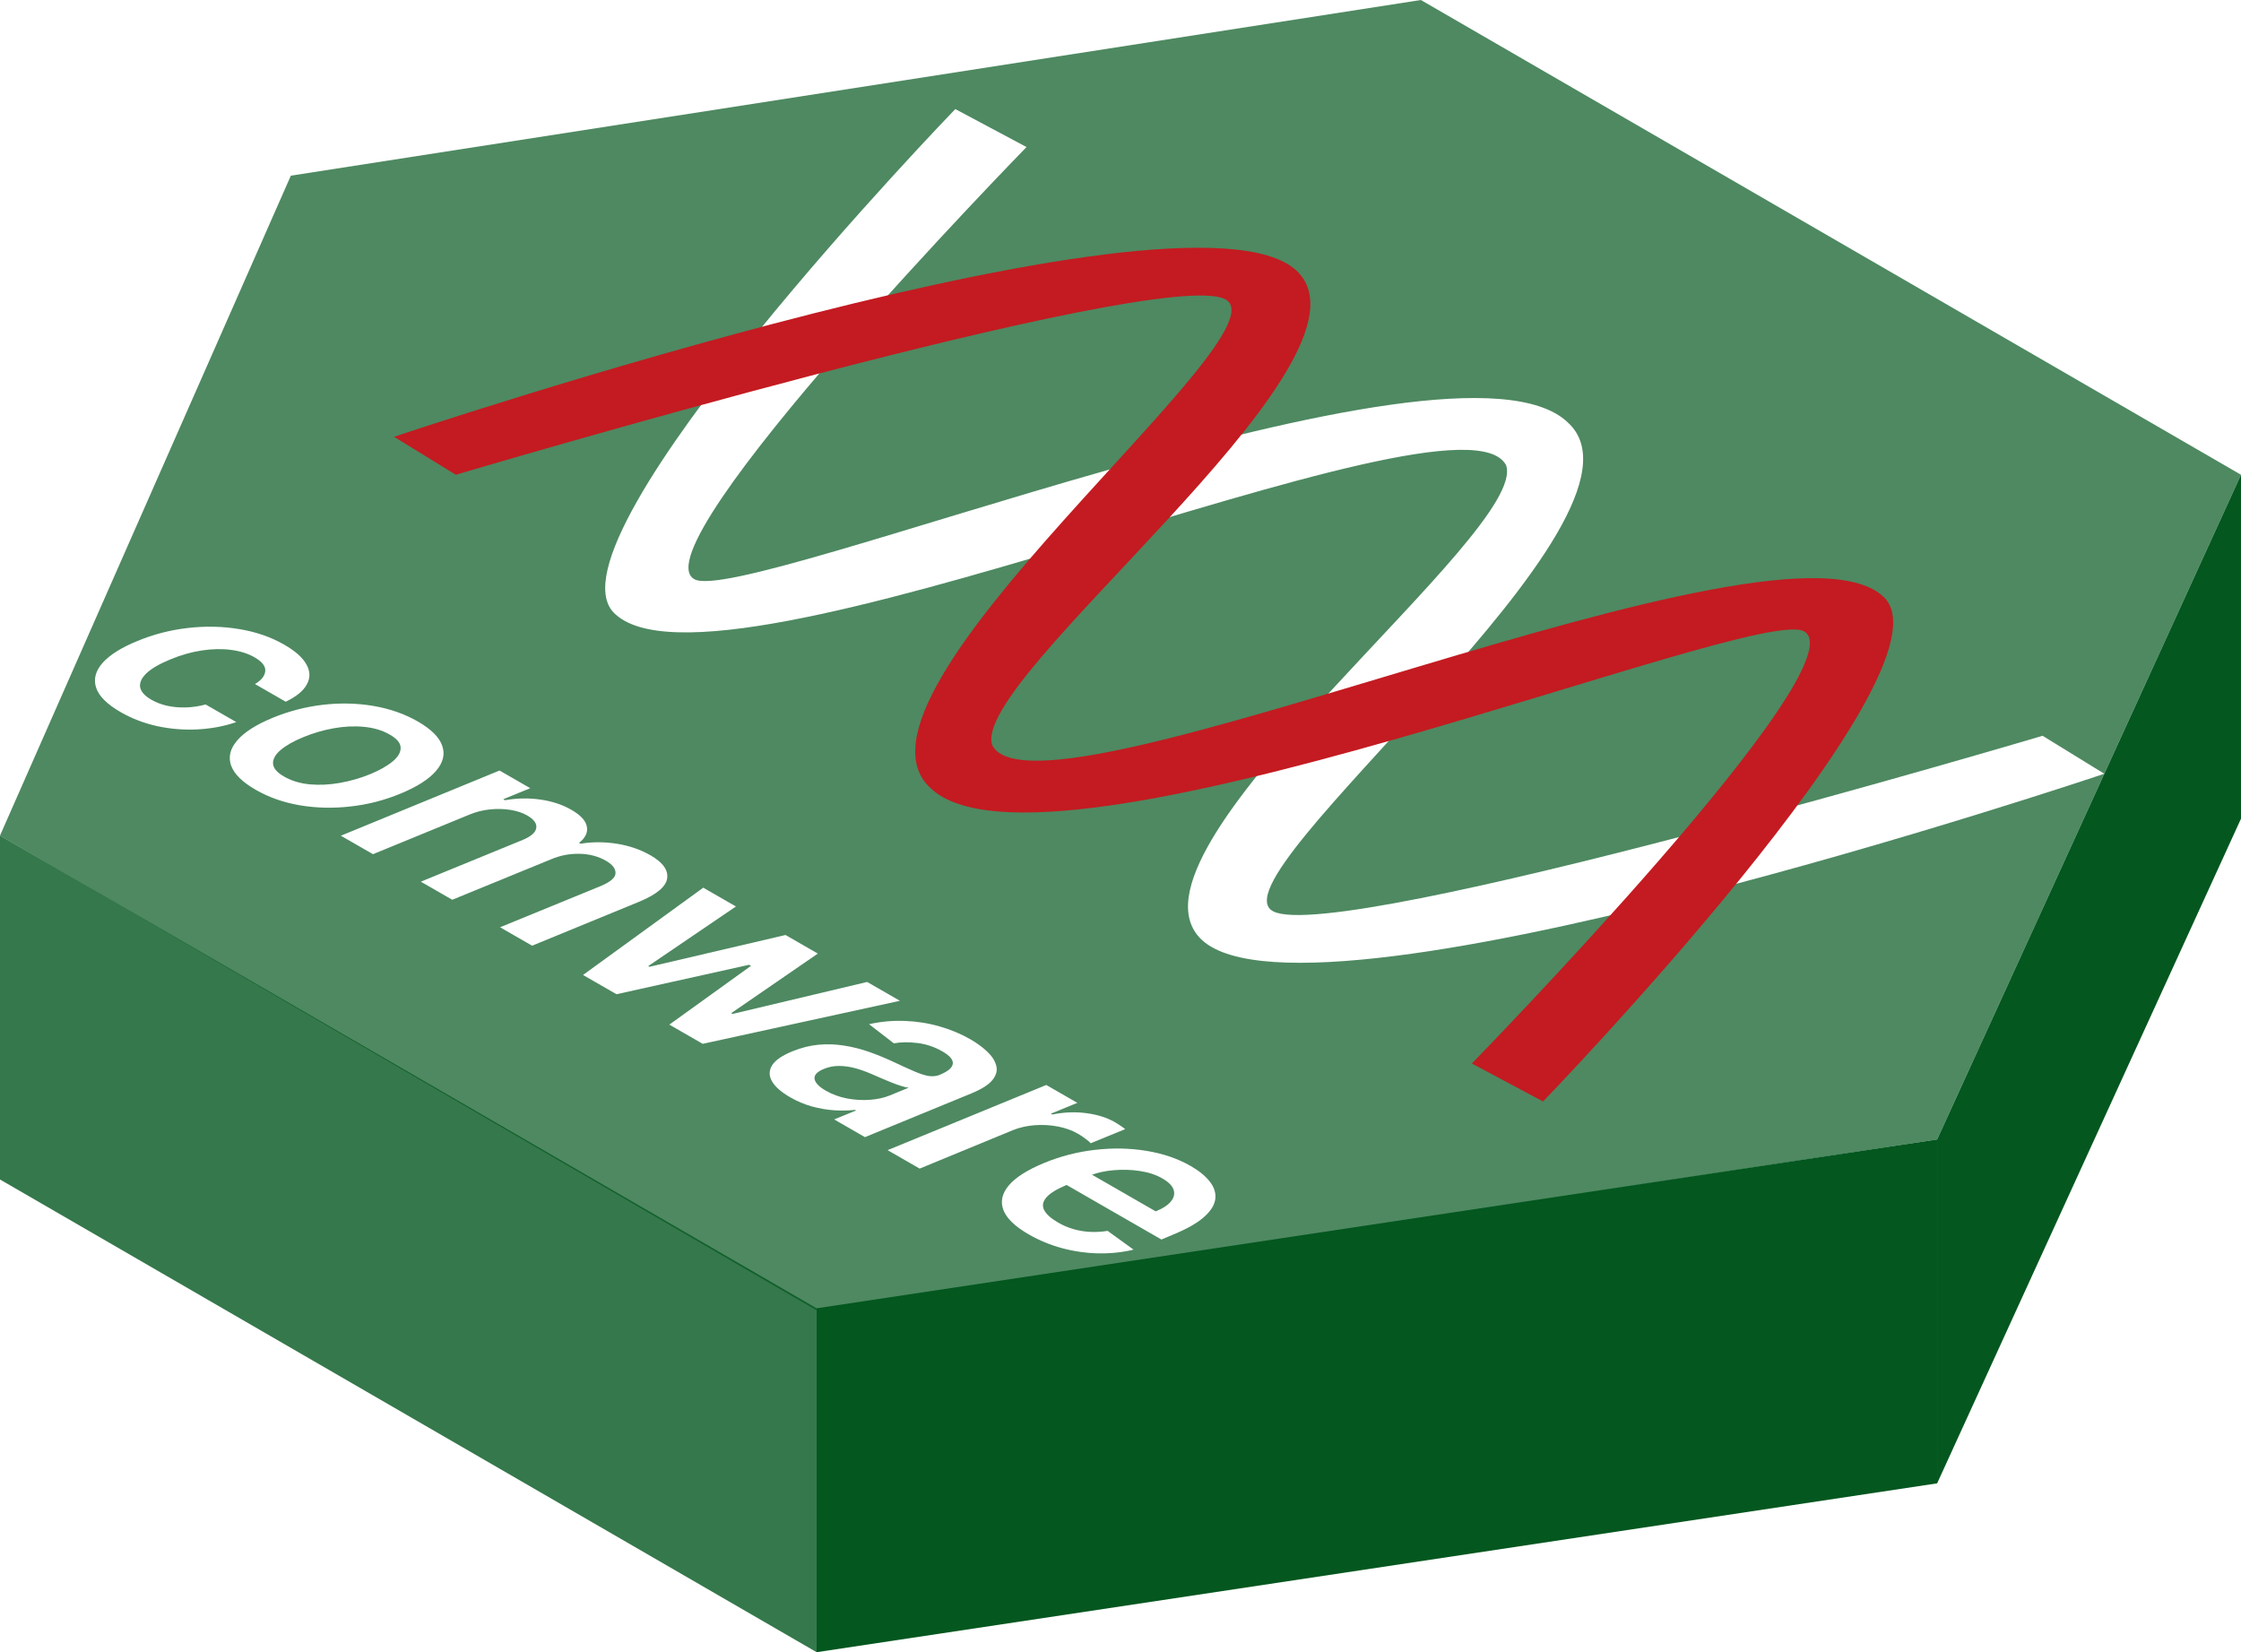 <svg width="118" height="87" viewBox="0 0 118 87" fill="none" xmlns="http://www.w3.org/2000/svg">
<path fill-rule="evenodd" clip-rule="evenodd" d="M74.817 0L15.315 9.25L0 44L43 69L102 60L118 25L74.817 0Z" fill="#03571F" fill-opacity="0.7"/>
<path fill-rule="evenodd" clip-rule="evenodd" d="M0 44L43 68.891V87L0 62.109V44Z" fill="#03571F" fill-opacity="0.8"/>
<path fill-rule="evenodd" clip-rule="evenodd" d="M102 60L43 68.891V87L102 78.109V60Z" fill="#03571F"/>
<path fill-rule="evenodd" clip-rule="evenodd" d="M102 60L118 25V43.109L102 78.109V60Z" fill="#03571F"/>
<g filter="url(#filter0_d_54_1635)">
<path fill-rule="evenodd" clip-rule="evenodd" d="M6.353 35.498C5.639 35.087 5.208 34.658 5.062 34.213C4.916 33.768 5.028 33.334 5.398 32.91C5.774 32.486 6.385 32.101 7.23 31.755C8.075 31.404 8.961 31.175 9.887 31.068C10.82 30.961 11.724 30.98 12.601 31.127C13.48 31.272 14.27 31.545 14.969 31.948C15.55 32.282 15.939 32.629 16.135 32.988C16.337 33.347 16.345 33.697 16.158 34.036C15.978 34.376 15.606 34.681 15.044 34.951L13.426 34.02C13.765 33.818 13.945 33.591 13.967 33.339C13.992 33.085 13.804 32.843 13.403 32.612C13.055 32.412 12.641 32.282 12.163 32.221C11.687 32.158 11.176 32.168 10.629 32.251C10.082 32.333 9.528 32.49 8.969 32.722C8.4 32.957 7.982 33.199 7.715 33.449C7.454 33.7 7.342 33.944 7.379 34.184C7.423 34.423 7.62 34.644 7.971 34.846C8.22 34.989 8.498 35.096 8.806 35.165C9.117 35.233 9.443 35.262 9.785 35.251C10.13 35.242 10.478 35.19 10.829 35.096L12.442 36.023C11.808 36.242 11.132 36.369 10.414 36.407C9.703 36.444 8.997 36.389 8.298 36.241C7.601 36.09 6.953 35.843 6.353 35.498ZM13.463 39.587C12.758 39.181 12.325 38.754 12.167 38.305C12.012 37.858 12.12 37.419 12.493 36.986C12.866 36.553 13.485 36.158 14.349 35.801C15.204 35.449 16.088 35.219 17.002 35.112C17.919 35.006 18.806 35.027 19.664 35.173C20.528 35.32 21.306 35.593 22 35.991C22.705 36.397 23.134 36.824 23.286 37.273C23.442 37.72 23.333 38.16 22.96 38.592C22.59 39.027 21.97 39.424 21.1 39.785C20.251 40.138 19.369 40.365 18.452 40.467C17.538 40.57 16.651 40.55 15.79 40.405C14.932 40.258 14.156 39.986 13.463 39.587ZM16.302 39.3C15.796 39.252 15.347 39.115 14.955 38.89C14.579 38.673 14.386 38.445 14.377 38.203C14.367 37.962 14.504 37.722 14.787 37.485C15.07 37.247 15.462 37.025 15.962 36.82C16.478 36.605 17.011 36.449 17.561 36.35C18.114 36.25 18.647 36.224 19.16 36.273C19.679 36.321 20.135 36.458 20.526 36.683C20.902 36.899 21.092 37.128 21.095 37.369C21.104 37.611 20.966 37.851 20.68 38.091C20.397 38.328 20.007 38.551 19.51 38.758C18.991 38.971 18.453 39.127 17.897 39.225C17.347 39.323 16.815 39.348 16.302 39.3ZM17.948 42.006L26.303 38.573L27.92 39.504L26.498 40.086L26.587 40.137C27.215 40.026 27.835 40.014 28.447 40.102C29.063 40.188 29.61 40.368 30.088 40.643C30.57 40.92 30.84 41.212 30.899 41.518C30.965 41.823 30.829 42.112 30.494 42.384L30.569 42.427C31.193 42.325 31.832 42.326 32.485 42.429C33.141 42.535 33.729 42.738 34.252 43.038C34.904 43.413 35.197 43.821 35.128 44.261C35.06 44.7 34.559 45.112 33.627 45.494L28.018 47.798L26.331 46.827L31.641 44.652C32.154 44.436 32.41 44.21 32.41 43.974C32.416 43.738 32.248 43.522 31.907 43.325C31.499 43.091 31.035 42.968 30.512 42.958C29.993 42.949 29.499 43.043 29.03 43.242L23.813 45.379L22.158 44.427L27.547 42.218C27.973 42.037 28.203 41.83 28.237 41.595C28.275 41.363 28.115 41.144 27.757 40.938C27.515 40.799 27.221 40.702 26.876 40.646C26.531 40.591 26.169 40.583 25.79 40.622C25.417 40.661 25.061 40.752 24.722 40.893L19.64 42.979L17.948 42.006ZM37.03 44.743L30.699 49.339L32.461 50.353L39.445 48.803L39.543 48.859L35.244 51.954L37.002 52.965L47.385 50.699L45.66 49.707L38.573 51.391L38.503 51.35L43.063 48.213L41.361 47.234L34.2 48.908L34.135 48.87L38.75 45.733L37.03 44.743ZM41.601 55.776C41.147 55.515 40.833 55.242 40.659 54.956C40.488 54.668 40.484 54.386 40.645 54.111C40.81 53.838 41.166 53.588 41.713 53.363C42.185 53.17 42.65 53.053 43.107 53.012C43.567 52.972 44.018 52.988 44.459 53.06C44.907 53.131 45.339 53.24 45.755 53.387C46.175 53.535 46.579 53.7 46.967 53.88C47.44 54.102 47.827 54.278 48.128 54.409C48.433 54.541 48.689 54.624 48.897 54.658C49.109 54.69 49.308 54.669 49.494 54.594L49.522 54.578C49.929 54.408 50.145 54.219 50.17 54.012C50.195 53.804 50.012 53.588 49.62 53.363C49.21 53.127 48.775 52.98 48.315 52.923C47.855 52.866 47.438 52.871 47.065 52.939L45.76 51.931C46.388 51.791 47.015 51.734 47.643 51.759C48.274 51.783 48.882 51.878 49.466 52.046C50.057 52.214 50.602 52.442 51.103 52.73C51.444 52.927 51.738 53.142 51.984 53.376C52.232 53.612 52.389 53.856 52.455 54.108C52.526 54.36 52.462 54.612 52.264 54.862C52.068 55.114 51.692 55.353 51.135 55.581L45.545 57.879L43.923 56.945L45.074 56.476L45.019 56.444C44.686 56.481 44.325 56.489 43.937 56.465C43.551 56.44 43.158 56.373 42.757 56.264C42.359 56.154 41.974 55.991 41.601 55.776ZM44.594 55.841C44.19 55.762 43.819 55.625 43.48 55.43C43.126 55.227 42.93 55.023 42.892 54.819C42.858 54.613 43.02 54.436 43.377 54.288C43.629 54.182 43.892 54.13 44.165 54.13C44.445 54.13 44.729 54.168 45.019 54.245C45.311 54.324 45.603 54.428 45.895 54.556L46.352 54.755C46.529 54.831 46.711 54.907 46.897 54.983C47.087 55.059 47.266 55.125 47.434 55.178C47.601 55.232 47.738 55.264 47.844 55.275L46.86 55.68C46.552 55.807 46.2 55.884 45.802 55.913C45.404 55.942 45.001 55.917 44.594 55.841ZM46.737 58.564L55.092 55.132L56.728 56.073L55.334 56.644L55.409 56.687C56.018 56.562 56.614 56.538 57.195 56.615C57.782 56.692 58.281 56.848 58.691 57.084C58.788 57.139 58.887 57.202 58.99 57.272C59.095 57.34 59.181 57.401 59.246 57.457L57.432 58.2C57.386 58.144 57.296 58.067 57.162 57.969C57.035 57.871 56.898 57.779 56.752 57.695C56.444 57.519 56.091 57.392 55.694 57.317C55.302 57.242 54.899 57.22 54.486 57.25C54.073 57.281 53.687 57.368 53.33 57.513L48.425 59.535L46.737 58.564ZM52.834 61.717C53.005 62.158 53.45 62.586 54.167 62.999C54.727 63.32 55.319 63.564 55.944 63.731C56.575 63.897 57.209 63.986 57.846 63.999C58.486 64.01 59.1 63.944 59.688 63.803L58.322 62.814C58.008 62.865 57.697 62.883 57.389 62.867C57.088 62.851 56.797 62.802 56.517 62.72C56.237 62.638 55.973 62.525 55.725 62.382C55.346 62.164 55.098 61.945 54.983 61.725C54.868 61.505 54.903 61.285 55.086 61.065C55.269 60.845 55.619 60.626 56.135 60.408L56.162 60.397L61.156 63.27L61.753 63.017C62.487 62.717 63.032 62.409 63.389 62.092C63.75 61.774 63.95 61.457 63.991 61.14C64.031 60.824 63.936 60.519 63.706 60.226C63.48 59.931 63.146 59.657 62.704 59.403C62.023 59.011 61.245 58.744 60.368 58.601C59.498 58.458 58.597 58.44 57.664 58.547C56.735 58.653 55.841 58.883 54.983 59.236C54.11 59.596 53.49 59.988 53.123 60.414C52.763 60.839 52.666 61.273 52.834 61.717ZM57.501 59.858L60.853 61.787C61.233 61.633 61.501 61.457 61.66 61.258C61.821 61.058 61.866 60.853 61.795 60.644C61.724 60.435 61.525 60.237 61.198 60.049C60.865 59.858 60.469 59.728 60.009 59.66C59.555 59.592 59.097 59.579 58.634 59.62C58.208 59.658 57.83 59.737 57.501 59.858Z" fill="white"/>
</g>
<g filter="url(#filter1_d_54_1635)">
<path fill-rule="evenodd" clip-rule="evenodd" d="M110.802 38.744L107.552 36.744C107.552 36.744 70.552 47.744 67.052 45.994C63.551 44.244 88.052 25.244 82.552 20.244C76.552 14.494 39.051 29.994 36.551 28.494C33.551 26.744 54.051 5.744 54.051 5.744L50.301 3.744C50.301 3.744 28.552 26.244 32.301 30.244C37.551 35.744 76.802 17.744 79.302 22.494C80.552 25.994 59.051 42.244 63.051 47.244C67.802 53.244 110.802 38.744 110.802 38.744Z" fill="white"/>
</g>
<g filter="url(#filter2_d_54_1635)">
<path fill-rule="evenodd" clip-rule="evenodd" d="M20.75 21L24 23C24 23 61 12 64.5 13.75C68 15.5 43.5 34.5 49 39.5C55 45.25 92.5 29.75 95 31.25C98 33 77.5 54 77.5 54L81.25 56C81.25 56 103 33.5 99.25 29.5C94 24 54.75 42 52.25 37.25C51 33.75 72.5 17.5 68.5 12.5C63.75 6.5 20.75 21 20.75 21Z" fill="#C31B21"/>
</g>
<defs>
<filter id="filter0_d_54_1635" x="5" y="31" width="59" height="35" filterUnits="userSpaceOnUse" color-interpolation-filters="sRGB">
<feFlood flood-opacity="0" result="BackgroundImageFix"/>
<feColorMatrix in="SourceAlpha" type="matrix" values="0 0 0 0 0 0 0 0 0 0 0 0 0 0 0 0 0 0 127 0" result="hardAlpha"/>
<feOffset dy="2"/>
<feComposite in2="hardAlpha" operator="out"/>
<feColorMatrix type="matrix" values="0 0 0 0 0.012 0 0 0 0 0.341 0 0 0 0 0.122 0 0 0 1 0"/>
<feBlend mode="normal" in2="BackgroundImageFix" result="effect1_dropShadow_54_1635"/>
<feBlend mode="normal" in="SourceGraphic" in2="effect1_dropShadow_54_1635" result="shape"/>
</filter>
<filter id="filter1_d_54_1635" x="31.867" y="3.744" width="78.935" height="46.955" filterUnits="userSpaceOnUse" color-interpolation-filters="sRGB">
<feFlood flood-opacity="0" result="BackgroundImageFix"/>
<feColorMatrix in="SourceAlpha" type="matrix" values="0 0 0 0 0 0 0 0 0 0 0 0 0 0 0 0 0 0 127 0" result="hardAlpha"/>
<feOffset dy="2"/>
<feComposite in2="hardAlpha" operator="out"/>
<feColorMatrix type="matrix" values="0 0 0 0 0.012 0 0 0 0 0.341 0 0 0 0 0.122 0 0 0 1 0"/>
<feBlend mode="normal" in2="BackgroundImageFix" result="effect1_dropShadow_54_1635"/>
<feBlend mode="normal" in="SourceGraphic" in2="effect1_dropShadow_54_1635" result="shape"/>
</filter>
<filter id="filter2_d_54_1635" x="20.75" y="11.045" width="78.935" height="46.955" filterUnits="userSpaceOnUse" color-interpolation-filters="sRGB">
<feFlood flood-opacity="0" result="BackgroundImageFix"/>
<feColorMatrix in="SourceAlpha" type="matrix" values="0 0 0 0 0 0 0 0 0 0 0 0 0 0 0 0 0 0 127 0" result="hardAlpha"/>
<feOffset dy="2"/>
<feColorMatrix type="matrix" values="0 0 0 0 0.448 0 0 0 0 0 0 0 0 0 0.016 0 0 0 1 0"/>
<feBlend mode="normal" in2="BackgroundImageFix" result="effect1_dropShadow_54_1635"/>
<feBlend mode="normal" in="SourceGraphic" in2="effect1_dropShadow_54_1635" result="shape"/>
</filter>
</defs>
</svg>
